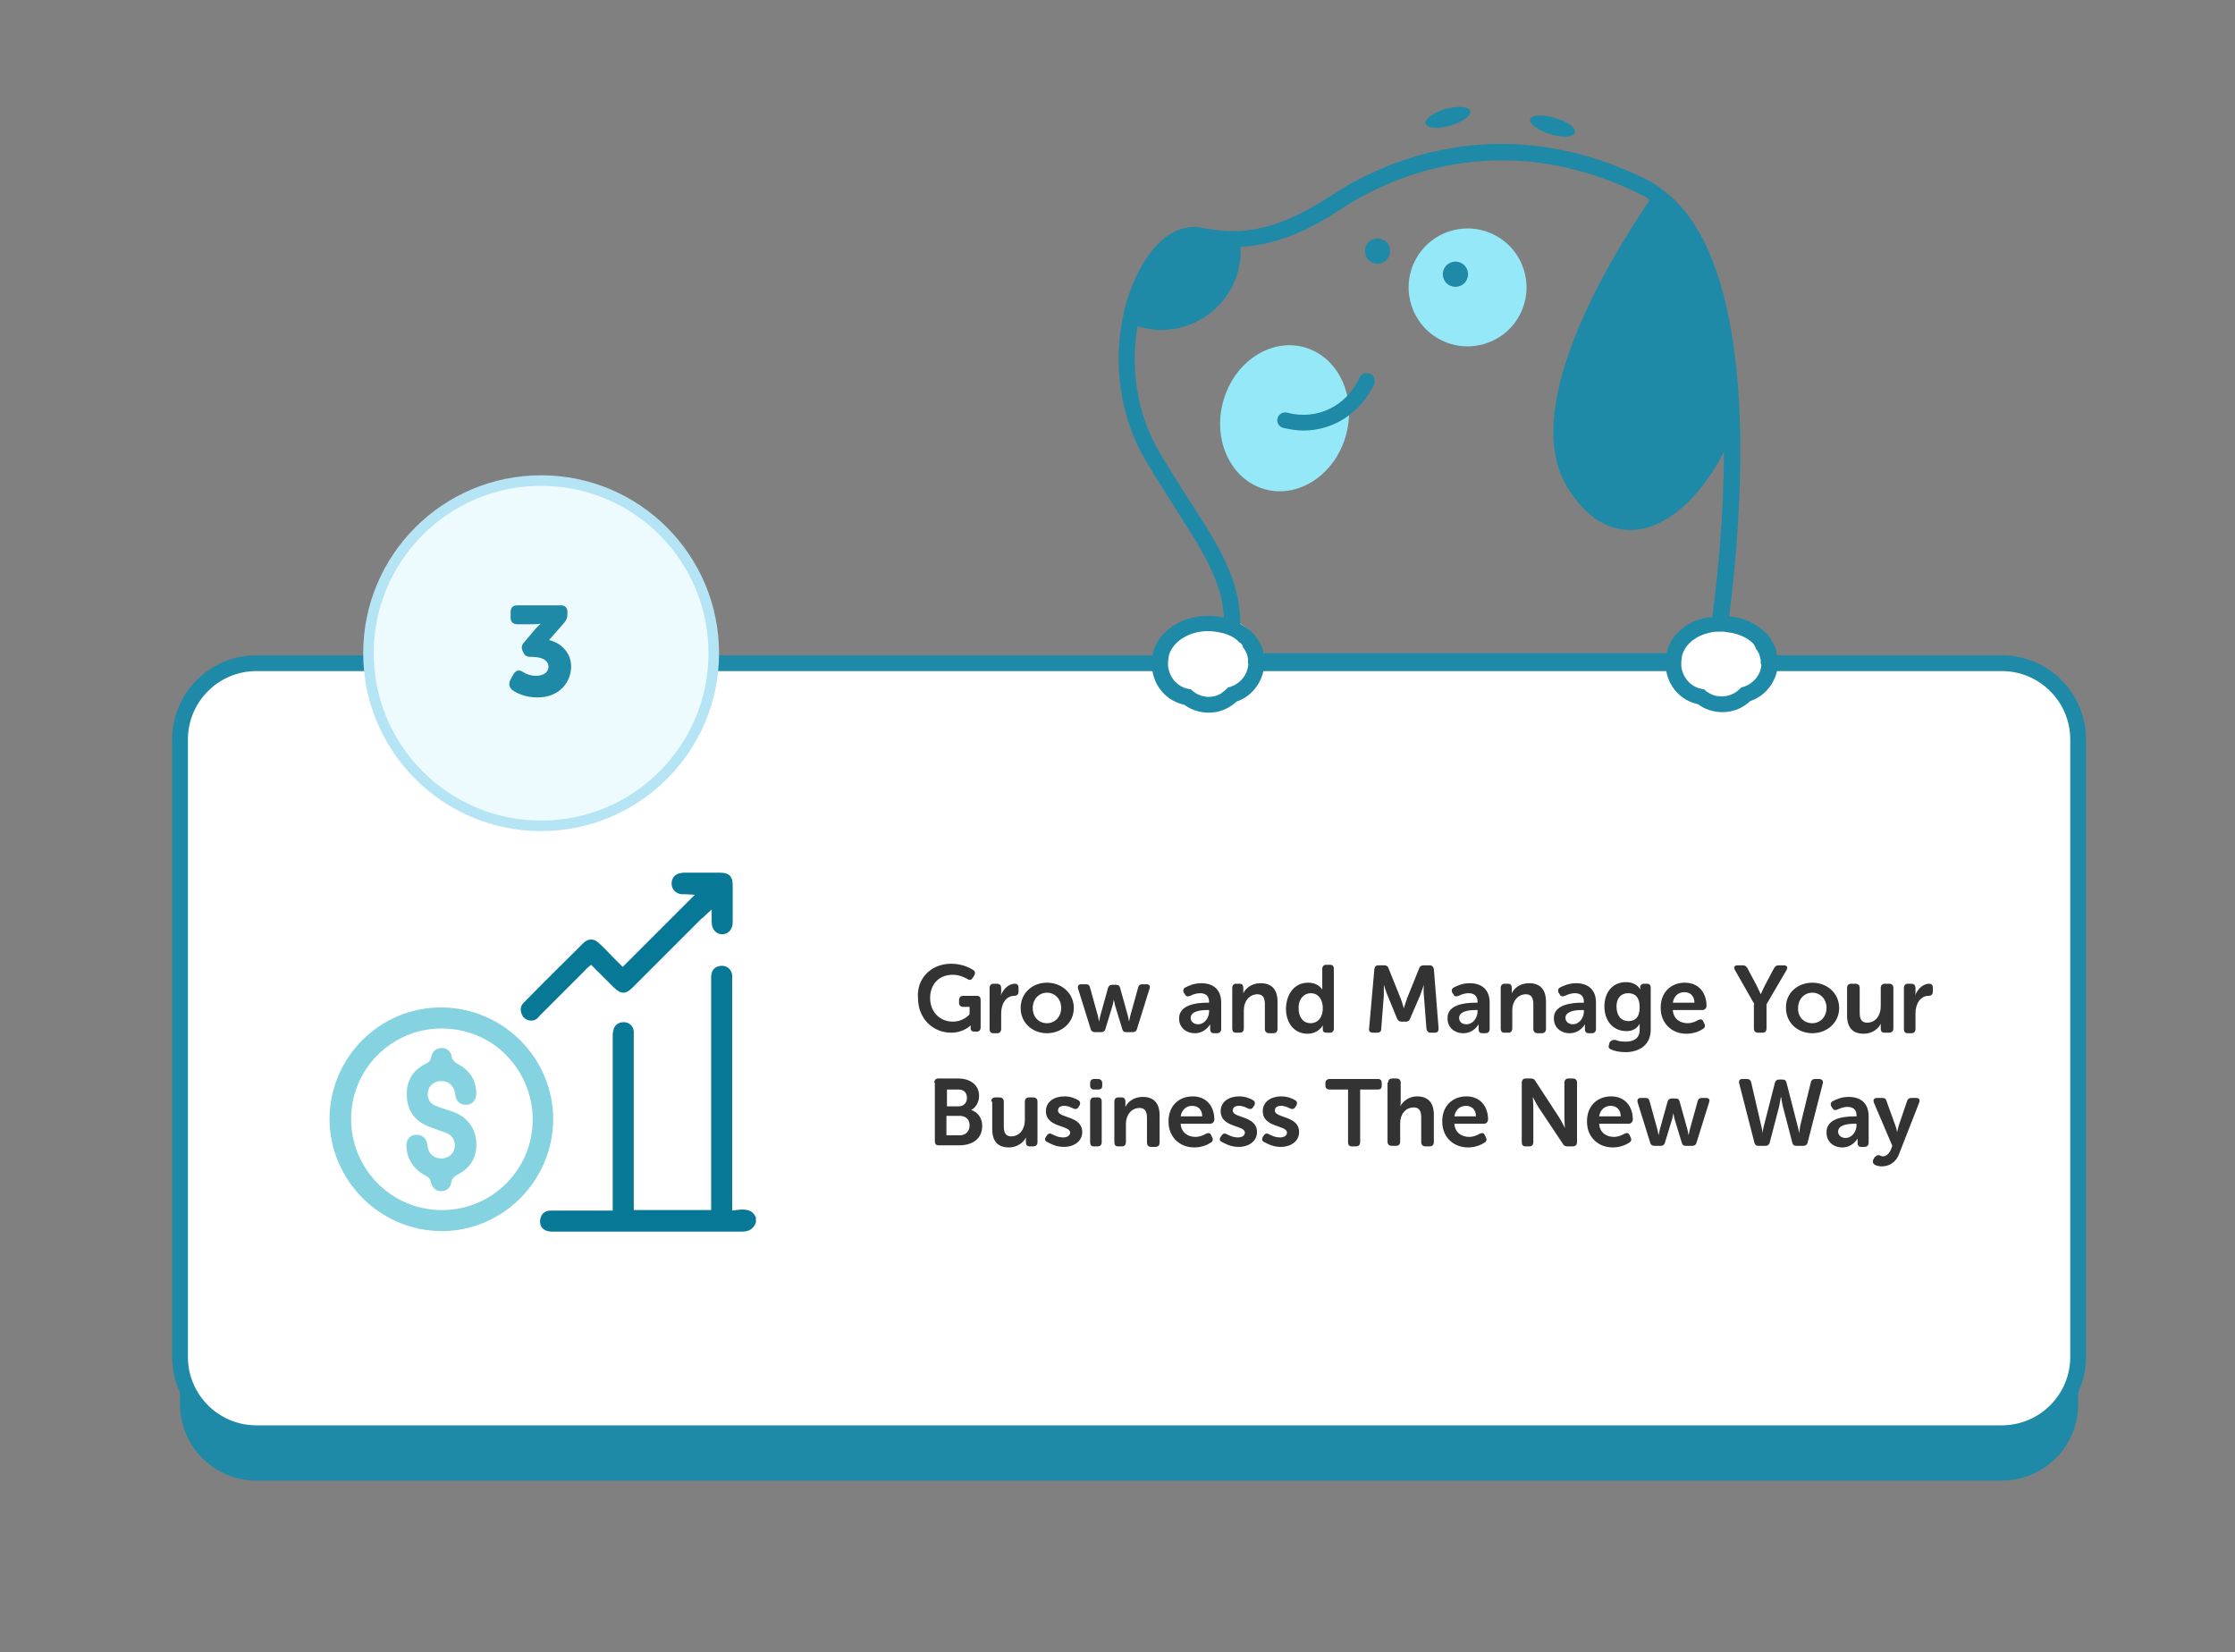 <svg version="1.1" id="illustration" xmlns="http://www.w3.org/2000/svg" x="0" y="0" viewBox="0 0 424.6 313.9" style="enable-background:new 0 0 424.6 313.9" xml:space="preserve"><rect x="0" y="0" width="424.6" height="313.9" fill="#808080" stroke="none"/><style>.st0{fill:#1e8aa7}.st2{fill:#fff}.st3{fill:#95e8f7}.st5{fill:none}.st6{enable-background:new}.st7{fill:#333}.st8{fill:#077997}.st9{fill:#85d3e0}</style><path class="st0" d="M380.3 281.3H48.7c-8 0-14.5-6.5-14.5-14.5V149.5c0-8 6.5-14.5 14.5-14.5h331.6c8 0 14.5 6.5 14.5 14.5v117.3c0 8-6.5 14.5-14.5 14.5z"/><path d="M380.3 272.3H48.7c-8 0-14.5-6.5-14.5-14.5V140.5c0-8 6.5-14.5 14.5-14.5h331.6c8 0 14.5 6.5 14.5 14.5v117.3c0 8-6.5 14.5-14.5 14.5z" style="fill:#fff;stroke:#1e8aa7;stroke-width:3;stroke-miterlimit:10"/><circle class="st2" cx="231.4" cy="125.5" r="8.2"/><circle class="st2" cx="325.7" cy="125.5" r="8.2"/><ellipse transform="rotate(-74.478 243.999 79.455)" class="st3" cx="244" cy="79.5" rx="14" ry="12.1"/><circle class="st2" cx="229.5" cy="125.8" r="8.1"/><circle class="st2" cx="327.5" cy="125.8" r="8"/><circle transform="rotate(-58.34 278.808 54.596)" class="st3" cx="278.8" cy="54.6" r="11.2"/><path class="st0" d="M337.5 124.1v-.2c0-.1-.1-.3-.1-.4v-.1c-.2-.6-.5-1.2-.9-1.8 0-.1-.1-.1-.1-.2-.1-.1-.1-.2-.2-.3l-.1-.1c-.1-.1-.1-.2-.2-.3-.1-.2-.2-.3-.4-.4-1.8-1.8-4.2-3-7-3.2 1.3-10 2.5-24.1 2-38-.1-2.9-.3-5.9-.6-8.8-1.4-13.7-4.9-26.2-12.5-33-.8-.7-1.6-1.3-2.4-1.9-.8-.5-1.5-1-2.4-1.4-28.3-13.9-50.9-2.6-59.3 2.9-5.4 3.5-11.2 6.7-18.2 7-1 0-2.1 0-3.2-.1s-2.3-.3-3.4-.5c-3.6-.8-7.3 1-10.3 5.2-1.8 2.5-3.3 5.7-4.3 9.3-.3 1-.5 2-.7 3.1-1.6 8.3-.5 18.2 4.4 26.5 2 3.4 4 6.5 5.7 9.2 5.2 8.1 8.9 13.9 9.2 20.7-.9-.2-1.9-.3-3-.3-5.2 0-9.6 3.1-10.5 7.2l-.1 3c.4 3.3 2.8 6 6.1 6.7 1.3 1 3 1.5 4.6 1.5 2 0 3.8-.7 5.3-2.1 2.7-.9 4.7-3.3 5.2-6.2h76.4c.4 3.3 2.8 6 6.1 6.7 1.3 1 3 1.5 4.6 1.5 2 0 3.8-.7 5.3-2.1 2.7-.9 4.7-3.3 5.2-6.2m-100.7.1c-.4 1.6-1.7 2.9-3.3 3.4l-.4.1-.3.3c-.3.3-.7.6-1.1.9-.7.4-1.5.6-2.3.6-.3 0-.5 0-.8-.1-.8-.1-1.6-.5-2.2-1l-.3-.3-.4-.1c-2-.3-3.5-1.9-3.9-3.8-.1-.3-.1-.7-.1-1s0-.7.1-1v-.1c0-.3.1-.6.2-.9.9-2.4 3.9-4.2 7.3-4.2 1 0 2 .2 2.9.4 1.1.3 2.1.8 2.8 1.5.2.2.3.3.5.4l.1.1c.1.1.2.2.2.3 0 .1.1.1.1.2v.1c.1.1.1.1.1.2l.1.1c.2.3.4.6.5.9 0 .1.1.1.1.2v.1c0 .1.1.2.1.3.1.4.1.8.1 1.2.1.3 0 .8-.1 1.2zm79.6-3H240v-.2c0-.1-.1-.3-.1-.4v-.1c-.2-.6-.5-1.2-.9-1.8 0-.1-.1-.1-.1-.2-.1-.1-.1-.2-.2-.3l-.1-.1c-.1-.1-.1-.2-.2-.3-.1-.2-.2-.3-.4-.4-.7-.7-1.5-1.3-2.4-1.8.1-8.2-4.1-14.9-9.7-23.5-1.8-2.8-3.7-5.8-5.7-9.2-4.4-7.5-5.4-16.3-4.1-23.8 1.4.4 2.9.7 4.4.7 8.4 0 15.2-6.7 15.2-15v-.8c7.6-.4 14-3.8 19.4-7.4 8-5.2 29.4-15.9 56.3-2.7.7.3 1.4.7 2 1.2-9 13.3-24.7 40.3-15.5 54.8 3.9 6.2 8.2 7.9 11.8 7.9.9 0 1.8-.1 2.6-.3 5.7-1.3 11.2-6.8 15.2-14.5 0 11.6-1.1 23-2.2 31.3-4.4.4-7.9 3.2-8.7 6.9zm17.9 3c-.4 1.6-1.7 2.9-3.3 3.4l-.4.1-.3.3c-.9.9-2.1 1.4-3.4 1.4-.7 0-1.4-.1-2-.4-.4-.2-.7-.4-1-.6l-.3-.3-.4-.1c-2-.3-3.5-1.9-3.9-3.8-.1-.3-.1-.7-.1-1s0-.7.1-1v-.1c0-.3.1-.6.2-.9.7-1.9 2.7-3.4 5.1-3.9.7-.2 1.4-.2 2.2-.2.3 0 .6 0 1 .1 2.1.2 4 1 5.2 2.3v.1c.1.1.2.2.2.3 0 .1.1.1.1.2v.1c0 .1.1.1.1.2l.1.1c.2.3.4.6.5.9 0 .1 0 .1.1.2v.1c0 .1 0 .2.1.3.1.4.1.8.1 1.2.2.1.1.6 0 1z"/><circle class="st0" cx="276.5" cy="52.1" r="2.4"/><circle class="st0" cx="261.7" cy="47.7" r="2.4"/><path class="st0" d="M294.5 25.5c2.3.7 4.4.6 4.7-.3.3-.9-1.4-2.1-3.8-2.8-2.3-.7-4.4-.6-4.7.3-.2.8 1.5 2.1 3.8 2.8zM275.5 23.9c2.3-.7 4-1.9 3.8-2.8s-2.4-1-4.7-.4c-2.3.7-4 1.9-3.8 2.8.3.9 2.4 1 4.7.4zM260.3 71c-.8-.3-1.7 0-2 .7-2.5 5.5-8.1 8.2-13.8 6.7-.8-.2-1.6.3-1.8 1.1-.2.8.3 1.6 1.1 1.8 1.3.3 2.6.5 3.8.5 5.7 0 10.9-3.3 13.5-8.9.3-.7-.1-1.6-.8-1.9z"/><circle cx="102.8" cy="124.1" r="32.8" style="fill:#edfafe;stroke:#b5e4f4;stroke-width:2;stroke-miterlimit:10"/><path class="st5" d="M147.2 183.4h247.5v79H147.2z"/><g class="st6"><path class="st7" d="M180.7 183.1c2.1 0 3.6.8 4.2 1.2.4.3.4.6.2 1l-.3.5c-.3.4-.6.5-1 .2-.6-.3-1.5-.8-2.8-.8-2.8 0-4.3 2-4.3 4.4 0 2.7 1.9 4.5 4.3 4.5 2.1 0 3.2-1.4 3.2-1.4v-1.4H183c-.5 0-.8-.3-.8-.8v-.5c0-.5.3-.8.8-.8h2.6c.5 0 .7.3.7.8v5.2c0 .5-.3.8-.7.8h-.5c-.5 0-.7-.3-.7-.6v-.6s-1.3 1.4-3.7 1.4c-3.4 0-6.3-2.6-6.3-6.6-.3-3.6 2.4-6.5 6.3-6.5zM188 187.7c0-.5.3-.8.7-.8h.7c.5 0 .8.3.8.8v.9c0 .3-.1.6-.1.6.4-1.1 1.4-2.3 2.7-2.3.5 0 .7.3.7.8v.7c0 .5-.3.8-.8.8-1.7 0-2.5 1.7-2.5 3.3v3c0 .5-.3.8-.7.8h-.8c-.5 0-.7-.3-.7-.8v-7.8zM198.9 186.7c2.8 0 5.1 2 5.1 4.8s-2.3 4.8-5.1 4.8-5-2-5-4.8 2.2-4.8 5-4.8zm0 7.7c1.5 0 2.7-1.2 2.7-2.9s-1.2-2.9-2.7-2.9-2.7 1.2-2.7 2.9c0 1.8 1.2 2.9 2.7 2.9zM204.8 187.8c-.1-.5.1-.8.6-.8h.9c.5 0 .7.2.8.7l1.5 5.4.2 1 .2-1 1.5-5.4c.1-.4.4-.6.8-.6h.7c.5 0 .7.2.8.6l1.5 5.4.2 1 .2-1 1.5-5.4c.1-.5.4-.7.8-.7h.8c.5 0 .8.3.6.8l-2.4 7.7c-.1.4-.4.6-.8.6H214c-.5 0-.7-.2-.8-.6l-1.4-4.6-.2-1-.2 1-1.4 4.6c-.1.4-.4.6-.8.6H208c-.4 0-.7-.2-.8-.6l-2.4-7.7zM229.3 190.5h.4v-.2c0-1.2-.8-1.6-1.7-1.6-.8 0-1.5.3-1.9.5-.5.2-.8.1-1-.3l-.2-.3c-.2-.4-.1-.8.3-1 .6-.3 1.6-.8 3-.8 2.4 0 3.8 1.3 3.8 3.7v5c0 .5-.3.8-.8.8h-.6c-.5 0-.7-.3-.7-.8v-.9s-.9 1.7-2.9 1.7c-1.7 0-3-1.1-3-2.8 0-2.6 3.3-3 5.3-3zm-1.7 4.1c1.3 0 2.1-1.3 2.1-2.4v-.3h-.4c-1.2 0-3.1.2-3.1 1.5 0 .6.5 1.2 1.4 1.2zM234.1 187.7c0-.5.3-.8.7-.8h.7c.5 0 .7.3.7.8v1c.4-.8 1.4-1.9 3.3-1.9 2 0 3.2 1.1 3.2 3.5v5.2c0 .5-.3.8-.8.8h-.8c-.5 0-.8-.3-.8-.8v-4.7c0-1.1-.3-1.9-1.4-1.9-1.6 0-2.6 1.4-2.6 3v3.5c0 .5-.3.8-.7.8h-.8c-.5 0-.7-.3-.7-.8v-7.7zM248.5 186.7c2 0 2.7 1.3 2.7 1.3v-3.9c0-.5.3-.8.7-.8h.8c.5 0 .7.3.7.8v11.3c0 .5-.3.8-.7.8h-.7c-.5 0-.7-.2-.7-.7v-.7s-.8 1.6-2.9 1.6c-2.5 0-4.1-2-4.1-4.8.1-3 1.8-4.9 4.2-4.9zm.5 7.7c1.2 0 2.3-.9 2.3-2.9 0-1.4-.7-2.8-2.3-2.8-1.2 0-2.3 1-2.3 2.8 0 1.8.9 2.9 2.3 2.9zM261.1 184.1c.1-.5.3-.7.8-.7h1.1c.4 0 .7.2.8.6l2.3 5.7c.3.8.6 1.9.6 1.9s.3-1.1.6-1.9l2.3-5.7c.1-.4.4-.6.9-.6h1.1c.5 0 .7.3.8.7l.9 11.3c0 .5-.2.8-.7.8h-.8c-.5 0-.7-.3-.8-.7l-.5-6.4c-.1-.8 0-2 0-2s-.4 1.2-.7 2l-1.9 4.4c-.1.4-.4.6-.8.6h-.8c-.5 0-.7-.2-.9-.6l-1.8-4.4c-.3-.7-.7-2-.7-2v2l-.5 6.4c0 .5-.3.7-.8.7h-.8c-.5 0-.8-.3-.7-.8l1-11.3zM280.3 190.5h.4v-.2c0-1.2-.8-1.6-1.7-1.6-.8 0-1.5.3-1.9.5-.5.2-.8.1-1-.3l-.2-.3c-.2-.4-.1-.8.3-1 .6-.3 1.6-.8 3-.8 2.4 0 3.8 1.3 3.8 3.7v5c0 .5-.3.8-.8.8h-.6c-.5 0-.7-.3-.7-.8v-.9s-.9 1.7-2.9 1.7c-1.7 0-3-1.1-3-2.8-.1-2.6 3.2-3 5.3-3zm-1.7 4.1c1.3 0 2.1-1.3 2.1-2.4v-.3h-.4c-1.2 0-3.1.2-3.1 1.5 0 .6.4 1.2 1.4 1.2zM285.1 187.7c0-.5.3-.8.7-.8h.7c.5 0 .7.3.7.8v1c.4-.8 1.4-1.9 3.3-1.9 2 0 3.2 1.1 3.2 3.5v5.2c0 .5-.3.8-.8.8h-.8c-.5 0-.8-.3-.8-.8v-4.7c0-1.1-.3-1.9-1.4-1.9-1.6 0-2.6 1.4-2.6 3v3.5c0 .5-.3.8-.7.8h-.8c-.5 0-.7-.3-.7-.8v-7.7zM300.5 190.5h.4v-.2c0-1.2-.8-1.6-1.7-1.6-.8 0-1.5.3-1.9.5-.5.2-.8.1-1-.3l-.2-.3c-.2-.4-.1-.8.3-1 .6-.3 1.6-.8 3-.8 2.4 0 3.8 1.3 3.8 3.7v5c0 .5-.3.8-.8.8h-.6c-.5 0-.7-.3-.7-.8v-.9s-.9 1.7-2.9 1.7c-1.7 0-3-1.1-3-2.8-.1-2.6 3.3-3 5.3-3zm-1.7 4.1c1.3 0 2.1-1.3 2.1-2.4v-.3h-.4c-1.2 0-3.1.2-3.1 1.5 0 .6.5 1.2 1.4 1.2zM307 197.6c.4.2 1 .3 1.9.3 1.4 0 2.6-.6 2.6-2.2v-1.2c-.5.9-1.3 1.4-2.5 1.4-2.7 0-4.2-2.1-4.2-4.7 0-2.5 1.4-4.6 4.1-4.6 2.1 0 2.7 1.4 2.7 1.4v-.5c0-.3.3-.6.7-.6h.6c.5 0 .7.3.7.8v7.9c0 3.2-2.5 4.3-4.8 4.3-1 0-2.1-.2-2.7-.5-.5-.2-.6-.5-.4-1l.1-.4c.4-.4.7-.5 1.2-.4zm4.5-6.2c0-2.1-1-2.7-2.2-2.7-1.4 0-2.2 1-2.2 2.5 0 1.7.8 2.8 2.3 2.8 1.1 0 2.1-.6 2.1-2.6zM320.1 186.7c2.6 0 4.1 1.9 4.1 4.4 0 .4-.3.8-.8.8h-5.6c.1 1.7 1.4 2.5 2.8 2.5.8 0 1.5-.3 2-.6.5-.2.8-.2 1 .3l.2.4c.2.4.1.8-.3 1-.6.4-1.7.9-3.1.9-3 0-4.9-2.2-4.9-4.8-.1-2.9 1.8-4.9 4.6-4.9zm1.8 3.8c0-1.3-.8-2-1.9-2-1.2 0-2 .8-2.2 2h4.1zM333.3 190.8l-3.7-6.5c-.3-.5-.1-.9.5-.9h1c.4 0 .7.2.9.6l1.7 3.2c.4.8.8 1.7.8 1.7s.4-.9.8-1.7l1.7-3.2c.2-.4.5-.6.9-.6h1c.6 0 .8.4.5.9l-3.8 6.5v4.6c0 .5-.3.8-.7.8h-.9c-.5 0-.8-.3-.8-.8v-4.6zM344.3 186.7c2.8 0 5.1 2 5.1 4.8s-2.3 4.8-5.1 4.8-5-2-5-4.8c-.1-2.8 2.2-4.8 5-4.8zm0 7.7c1.5 0 2.7-1.2 2.7-2.9s-1.2-2.9-2.7-2.9c-1.5 0-2.7 1.2-2.7 2.9-.1 1.8 1.2 2.9 2.7 2.9zM350.9 187.7c0-.5.3-.8.8-.8h.8c.5 0 .8.3.8.8v4.7c0 1.1.3 1.9 1.4 1.9 1.7 0 2.6-1.5 2.6-3.1v-3.5c0-.5.3-.8.8-.8h.8c.5 0 .8.3.8.8v7.7c0 .5-.3.8-.8.8h-.9c-.5 0-.7-.3-.7-.8v-.9c-.4.9-1.6 1.9-3.2 1.9-2 0-3.2-1-3.2-3.5v-5.2zM361.7 187.7c0-.5.3-.8.7-.8h.7c.5 0 .8.3.8.8v.9c0 .3-.1.6-.1.6.4-1.1 1.4-2.3 2.7-2.3.5 0 .7.3.7.8v.7c0 .5-.3.8-.8.8-1.7 0-2.5 1.7-2.5 3.3v3c0 .5-.3.8-.7.8h-.8c-.5 0-.7-.3-.7-.8v-7.8z"/></g><g class="st6"><path class="st7" d="M177.5 205.7c0-.5.3-.8.7-.8h3.8c2.3 0 4 1.2 4 3.3 0 1.2-.6 2.2-1.5 2.7 1.4.4 2.1 1.7 2.1 3 0 2.6-2 3.7-4.4 3.7h-3.9c-.5 0-.7-.3-.7-.8v-11.1zm4.6 4.5c1 0 1.6-.7 1.6-1.6 0-.9-.5-1.6-1.6-1.6h-2.2v3.2h2.2zm.2 5.5c1.2 0 1.9-.8 1.9-1.9 0-1.1-.7-1.8-1.9-1.8h-2.5v3.7h2.5zM188.3 209.3c0-.5.3-.8.8-.8h.8c.5 0 .8.3.8.8v4.7c0 1.1.3 1.9 1.4 1.9 1.7 0 2.6-1.5 2.6-3.1v-3.5c0-.5.3-.8.8-.8h.8c.5 0 .8.3.8.8v7.7c0 .5-.3.8-.8.8h-.7c-.5 0-.7-.3-.7-.8v-.9c-.4.9-1.6 1.9-3.2 1.9-2 0-3.2-1-3.2-3.5v-5.2zM198.7 216l.2-.3c.3-.4.6-.4 1-.2s1.1.6 2.1.6c.8 0 1.3-.4 1.3-.9 0-1.5-4.6-.9-4.6-4.1 0-1.8 1.6-2.8 3.5-2.8 1.2 0 2.1.4 2.6.7.4.2.5.6.3 1l-.2.3c-.2.4-.6.5-1 .3s-1-.5-1.7-.5c-.8 0-1.2.3-1.2.9 0 1.5 4.6.9 4.6 4.1 0 1.6-1.4 2.8-3.5 2.8-1.5 0-2.5-.6-3.1-.9-.5-.2-.6-.6-.3-1zM207.1 206.3v-.5c0-.5.3-.8.7-.8h.8c.5 0 .8.3.8.8v.5c0 .5-.3.7-.8.7h-.8c-.4 0-.7-.3-.7-.7zm0 3c0-.5.3-.8.7-.8h.8c.5 0 .7.3.7.8v7.7c0 .5-.3.8-.7.8h-.8c-.5 0-.7-.3-.7-.8v-7.7zM211.7 209.3c0-.5.3-.8.7-.8h.7c.5 0 .7.3.7.8v1c.4-.8 1.4-1.9 3.3-1.9 2 0 3.2 1.1 3.2 3.5v5.2c0 .5-.3.8-.8.8h-.8c-.5 0-.8-.3-.8-.8v-4.7c0-1.1-.3-1.9-1.4-1.9-1.6 0-2.6 1.4-2.6 3v3.5c0 .5-.3.8-.7.8h-.8c-.5 0-.7-.3-.7-.8v-7.7zM226.6 208.3c2.6 0 4.1 1.9 4.1 4.4 0 .4-.3.8-.8.8h-5.6c.1 1.7 1.4 2.5 2.8 2.5.8 0 1.5-.3 2-.6.5-.2.8-.2 1 .3l.2.4c.2.4.1.8-.3 1-.6.4-1.7.9-3.1.9-3 0-4.9-2.2-4.9-4.8-.1-2.9 1.8-4.9 4.6-4.9zm1.8 3.8c0-1.3-.8-2-1.9-2-1.2 0-2 .8-2.2 2h4.1zM231.9 216l.2-.3c.3-.4.6-.4 1-.2s1.1.6 2.1.6c.8 0 1.3-.4 1.3-.9 0-1.5-4.6-.9-4.6-4.1 0-1.8 1.6-2.8 3.5-2.8 1.2 0 2.1.4 2.6.7.4.2.5.6.3 1l-.2.3c-.2.4-.6.5-1 .3s-1-.5-1.7-.5c-.8 0-1.2.3-1.2.9 0 1.5 4.6.9 4.6 4.1 0 1.6-1.4 2.8-3.5 2.8-1.5 0-2.5-.6-3.1-.9-.5-.2-.6-.6-.3-1zM239.9 216l.2-.3c.3-.4.6-.4 1-.2s1.1.6 2.1.6c.8 0 1.3-.4 1.3-.9 0-1.5-4.6-.9-4.6-4.1 0-1.8 1.6-2.8 3.5-2.8 1.2 0 2.1.4 2.6.7.4.2.5.6.3 1l-.2.3c-.2.4-.6.5-1 .3s-1-.5-1.7-.5c-.8 0-1.2.3-1.2.9 0 1.5 4.6.9 4.6 4.1 0 1.6-1.4 2.8-3.5 2.8-1.5 0-2.5-.6-3.1-.9-.5-.2-.5-.6-.3-1zM256 207h-3.4c-.5 0-.8-.3-.8-.7v-.5c0-.5.3-.8.8-.8h9.2c.5 0 .7.3.7.8v.5c0 .5-.3.7-.7.7h-3.4v10c0 .5-.3.8-.8.8h-.8c-.5 0-.7-.3-.7-.8v-10zM263.7 205.7c0-.5.3-.8.8-.8h.8c.5 0 .8.3.8.8v3.7c0 .5-.1.8-.1.8.5-.9 1.6-1.9 3.2-1.9 2 0 3.2 1.1 3.2 3.5v5.2c0 .5-.3.8-.8.8h-.8c-.5 0-.8-.3-.8-.8v-4.7c0-1.1-.3-1.9-1.4-1.9-1.6 0-2.6 1.3-2.6 3v3.5c0 .5-.3.8-.8.8h-.8c-.5 0-.8-.3-.8-.8v-11.2zM278.6 208.3c2.6 0 4.1 1.9 4.1 4.4 0 .4-.3.8-.8.8h-5.6c.1 1.7 1.4 2.5 2.8 2.5.8 0 1.5-.3 2-.6.5-.2.8-.2 1 .3l.2.4c.2.4.1.8-.3 1-.6.4-1.7.9-3.1.9-3 0-4.9-2.2-4.9-4.8-.1-2.9 1.8-4.9 4.6-4.9zm1.8 3.8c0-1.3-.8-2-1.9-2-1.2 0-2 .8-2.2 2h4.1zM289.1 205.7c0-.5.3-.8.7-.8h1c.4 0 .7.1.9.5l4.5 6.9c.5.8 1.1 2 1.1 2s-.1-1.2-.1-2v-6.6c0-.5.3-.8.8-.8h.8c.5 0 .8.3.8.8V217c0 .5-.3.8-.8.8h-1c-.4 0-.7-.1-.9-.5l-4.6-6.9c-.5-.8-1.1-2-1.1-2s.1 1.2.1 2v6.6c0 .5-.3.8-.7.8h-.8c-.5 0-.7-.3-.7-.8v-11.3zM306.1 208.3c2.6 0 4.1 1.9 4.1 4.4 0 .4-.3.8-.8.8h-5.6c.1 1.7 1.4 2.5 2.8 2.5.8 0 1.5-.3 2-.6.5-.2.8-.2 1 .3l.2.4c.2.4.1.8-.3 1-.6.4-1.7.9-3.1.9-3 0-4.9-2.2-4.9-4.8-.1-2.9 1.8-4.9 4.6-4.9zm1.8 3.8c0-1.3-.8-2-1.9-2-1.2 0-2 .8-2.2 2h4.1zM311.1 209.4c-.1-.5.1-.8.6-.8h.9c.5 0 .7.2.8.7l1.5 5.4.2 1 .2-1 1.5-5.4c.1-.4.4-.6.8-.6h.7c.5 0 .7.2.8.6l1.5 5.4.2 1 .2-1 1.5-5.4c.1-.5.4-.7.8-.7h.8c.5 0 .8.3.6.8l-2.4 7.7c-.1.4-.4.6-.8.6h-1.2c-.5 0-.7-.2-.8-.6l-1.4-4.6-.2-1-.2 1-1.4 4.6c-.1.4-.4.6-.8.6h-1.2c-.4 0-.7-.2-.8-.6l-2.4-7.7zM330.4 205.8c-.1-.5.1-.8.6-.8h.9c.4 0 .7.2.8.7l1.9 8.2c.2.7.2 1.4.2 1.4s.1-.6.3-1.4l2.1-8.2c.1-.4.4-.6.8-.6h.6c.5 0 .7.2.8.6l2.1 8.2c.2.7.3 1.4.3 1.4s.1-.6.2-1.4l2-8.2c.1-.5.4-.7.8-.7h.8c.5 0 .8.3.7.8l-2.9 11.3c-.1.4-.4.6-.8.6h-1.3c-.5 0-.7-.2-.8-.6l-1.8-6.9c-.2-.8-.3-1.7-.3-1.7h-.1s-.1.8-.3 1.7l-1.8 6.9c-.1.4-.4.6-.8.6h-1.3c-.5 0-.7-.2-.8-.6l-2.9-11.3zM352.3 212.1h.4v-.2c0-1.2-.8-1.6-1.7-1.6-.8 0-1.5.3-1.9.5-.5.2-.8.1-1-.3l-.2-.3c-.2-.4-.1-.8.3-1 .6-.3 1.6-.8 3-.8 2.4 0 3.8 1.3 3.8 3.7v5c0 .5-.3.8-.8.8h-.6c-.5 0-.7-.3-.7-.8v-.8s-.9 1.7-2.9 1.7c-1.7 0-3-1.1-3-2.8-.1-2.7 3.2-3.1 5.3-3.1zm-1.7 4.1c1.3 0 2.1-1.3 2.1-2.4v-.3h-.4c-1.2 0-3.1.2-3.1 1.5 0 .6.5 1.2 1.4 1.2zM357.1 219.5c.2.1.4.2.6.2.7 0 1.2-.6 1.5-1.2l.3-.8-3.5-8.2c-.2-.5 0-.9.6-.9h1c.5 0 .7.2.8.6l1.7 4.7c.2.5.3 1.2.3 1.2s.2-.7.3-1.2l1.6-4.7c.1-.4.4-.6.8-.6h.9c.6 0 .8.3.6.9l-3.8 9.7c-.6 1.7-2 2.4-3.3 2.4-.5 0-1-.1-1.3-.3-.4-.2-.5-.6-.3-1l.2-.4c.4-.4.7-.5 1-.4z"/></g><path class="st5" d="M68.6 114.9h68.5v33.8H68.6z"/><g class="st6"><path class="st0" d="m97 129.1.6-1.1c.5-.7 1.1-.8 1.8-.3.6.4 1.5.7 2.4.7 1.6 0 2.4-.8 2.4-1.7 0-1.3-1.3-1.9-3.2-1.9h-.1c-.8 0-1.2-.2-1.5-.9l-.1-.2c-.3-.6-.2-1.2.3-1.7l1.6-1.9c.8-1 1.5-1.6 1.5-1.6s-.6.1-1.6.1h-2.8c-.9 0-1.3-.5-1.3-1.3v-1c0-.9.5-1.3 1.3-1.3h8.2c.9 0 1.3.5 1.3 1.3v.4c0 .7-.2 1.1-.6 1.6l-2.9 3.3c2.5.6 4.2 2.6 4.2 5 0 2.9-2.1 5.9-6.4 5.9-2.3 0-4-.8-4.9-1.5-.5-.6-.6-1.2-.2-1.9z"/></g><path class="st8" d="M140.9 234h-36c-1.4 0-2.3-.7-2.3-1.9 0-.6.2-1.1.5-1.5.4-.4.9-.6 1.5-.6h11.8v-33c0-.4 0-.8.1-1.1.1-1 .9-1.7 2-1.7 1 0 1.8.7 1.9 1.7v34h14.7V186c0-.4 0-.8.1-1.1.2-.9 1-1.4 1.9-1.4h.3c.9.1 1.7.9 1.7 1.9V230l.7-.1c.3 0 .7-.1 1.1-.1 1.5 0 2.2.4 2.7 1.5v1c-.5 1.2-1.3 1.7-2.7 1.7z"/><path class="st9" d="M83.8 233.9c-11.7-.1-21.2-9.7-21.2-21.4.1-11.7 9.6-21.1 21.2-21.1h.1c11.7.1 21.2 9.6 21.2 21.3-.1 11.7-9.6 21.2-21.2 21.2h-.1zm.1-38.5c-9.5 0-17.2 7.7-17.2 17.2s7.7 17.3 17.2 17.3h.1c9.5 0 17.2-7.7 17.2-17.2 0-4.6-1.8-8.9-5-12.2s-7.7-5.1-12.3-5.1z"/><path class="st8" d="M100.9 193.9c-.9 0-1.7-.6-1.9-1.6-.2-.7 0-1.3.5-1.8 4.2-4.3 7.8-7.8 11.4-11.4.4-.4.9-.6 1.4-.6s1 .2 1.5.7c1 .9 1.9 1.9 2.8 2.8l1.2 1.2.5.5L132 170l-1.7-.1h-.8c-1-.1-1.8-.8-1.9-1.8-.1-1.1.5-2 1.6-2.2.2 0 .4-.1.6-.1h7c1.7 0 2.4.7 2.4 2.4v7c0 1.3-.8 2.3-2 2.3s-2-1-2-2.3v-2.4l-1.1 1-.3.3c-.2.2-.3.3-.5.4l-13.1 13.1c-.7.7-1.2 1-1.8 1-.5 0-1.1-.3-1.8-1L114 185l-1.7-1.7-.5.4-.2.2c-.2.1-.3.3-.4.4l-2.7 2.7-6 6c-.5.7-1 .9-1.6.9z"/><path class="st9" d="M83.8 226.3c-.6 0-1.6-.2-2-1.9-.1-.6-.7-.9-.9-1-2.4-1.3-3.6-3.2-3.7-5.7 0-1.2.7-2.1 1.9-2.1h.1c1.1 0 1.9.8 2 2 .1 1.5 1.2 2.5 2.6 2.5.2 0 .5 0 .7-.1 1.1-.2 1.8-1.1 1.9-2.2.1-1.1-.5-2.1-1.5-2.5s-2-.7-3-1.1c-2.9-1-4.4-2.9-4.6-5.7-.2-3 1-5.2 3.8-6.5.4-.2.7-.6.8-1.1.2-1.1.9-1.7 1.9-1.8h.1c1 0 1.7.6 1.9 1.6.2.8.6 1.1 1.1 1.4 2.3 1.2 3.5 3 3.6 5.6 0 1.3-.8 2.2-1.9 2.2h-.1c-1.1 0-1.9-.7-2-1.9-.2-1.7-1.2-2.6-2.6-2.6h-.5c-1.1.2-2 1-2.1 2.1-.2 1.2.4 2.2 1.5 2.6.7.3 1.4.5 2 .7.4.1.8.3 1.2.4 2.8 1 4.4 3.2 4.5 6s-1.2 4.8-3.8 6.1c-.4.2-.8.6-.9 1.1-.2 1.3-.9 1.9-2 1.9z"/></svg>